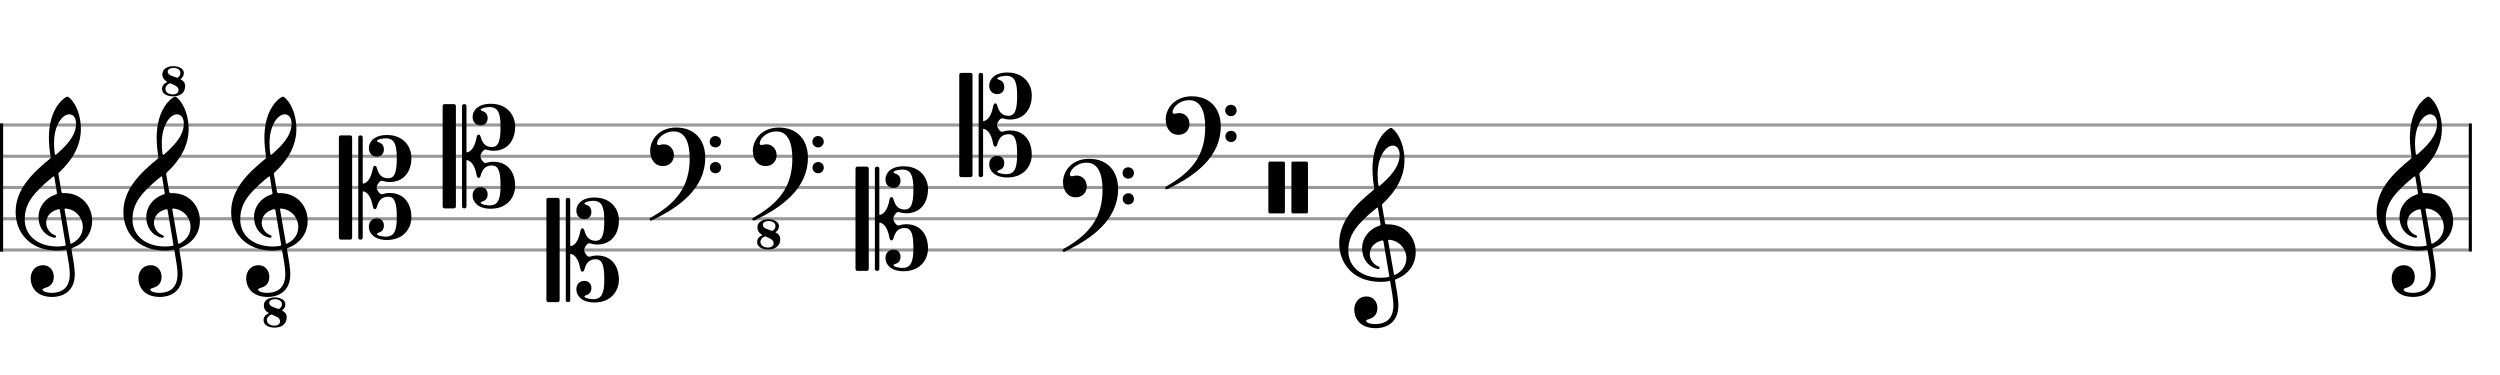 <svg xmlns="http://www.w3.org/2000/svg" stroke-width="0.3" stroke-dasharray="none" fill="black" stroke="black" font-family="Arial, sans-serif" font-size="10pt" font-weight="normal" font-style="normal" width="800" height="120" viewBox="0 0 800 120" style="width: 800px; height: 120px; border: none;"><g class="vf-stave" id="vf-auto5981" stroke-width="1" fill="#999999" stroke="#999999"><path fill="none" d="M0 40L790 40"/><path fill="none" d="M0 50L790 50"/><path fill="none" d="M0 60L790 60"/><path fill="none" d="M0 70L790 70"/><path fill="none" d="M0 80L790 80"/></g><g class="vf-stavebarline" id="vf-auto5982"><rect y="39.5" width="1" height="41" stroke="none"/></g><g class="vf-stavebarline" id="vf-auto5983"><rect x="790" y="39.5" width="1" height="41" stroke="none"/></g><g class="vf-clef" id="vf-auto5984"><path stroke="none" d="M18.711 55.844C18.66 55.413,18.711 55.388,18.939 55.16C22.893 51.485,25.883 46.847,25.883 41.246C25.883 38.078,24.996 34.935,23.501 32.756C22.944 31.945,22.006 30.931,21.6 30.931C21.093 30.931,19.953 31.869,19.243 32.68C16.532 35.67,15.644 40.232,15.644 44.034C15.644 46.138,15.923 48.52,16.177 50.015C16.253 50.446,16.278 50.522,15.847 50.902C10.576 55.236,5 60.457,5 67.832C5 74.168,9.334 80.2,18.28 80.2C19.117 80.2,20.08 80.124,20.815 79.972C21.195 79.896,21.271 79.87,21.347 80.301C21.778 82.76,22.335 85.928,22.335 87.651C22.335 93.049,18.686 93.708,16.532 93.708C14.555 93.708,13.617 93.125,13.617 92.644C13.617 92.39,13.946 92.289,14.783 92.01C15.923 91.681,17.216 90.718,17.216 88.589C17.216 86.587,15.949 84.863,13.718 84.863C11.285 84.863,9.815 86.815,9.815 89.07C9.815 91.427,11.235 95.026,16.76 95.026C19.193 95.026,23.932 93.911,23.932 87.727C23.932 85.623,23.273 82.177,22.893 79.896C22.817 79.465,22.842 79.516,23.349 79.287C27.049 77.818,29.482 74.726,29.482 70.594C29.482 65.931,26.061 61.8,20.688 61.8C19.75 61.8,19.75 61.8,19.623 61.141M22.158 36.583C23.349 36.583,24.337 37.571,24.337 39.573C24.337 43.628,20.865 46.923,18.001 49.432C17.748 49.66,17.596 49.61,17.52 49.128C17.368 48.19,17.292 46.949,17.292 45.783C17.292 40.08,19.928 36.583,22.158 36.583M18.179 61.445C18.28 62.13,18.28 62.104,17.621 62.307C14.428 63.397,12.324 66.286,12.324 69.403C12.324 72.673,14.048 75.004,16.532 75.866C16.836 75.967,17.266 76.069,17.52 76.069C17.799 76.069,17.951 75.891,17.951 75.663C17.951 75.41,17.672 75.308,17.419 75.207C15.873 74.548,14.783 72.977,14.783 71.304C14.783 69.201,16.202 67.655,18.432 67.021C19.015 66.869,19.091 66.92,19.167 67.325L20.992 78.198C21.068 78.603,21.017 78.603,20.485 78.705C19.902 78.806,19.167 78.882,18.432 78.882C12.046 78.882,7.915 75.334,7.915 70.265C7.915 68.111,8.295 65.222,11.311 61.8C13.516 59.367,15.188 57.999,16.886 56.63C17.266 56.326,17.343 56.377,17.419 56.757M20.688 67.249C20.612 66.793,20.663 66.692,21.093 66.742C24.059 66.996,26.492 69.479,26.492 72.673C26.492 74.979,25.098 76.829,23.07 77.868C22.639 78.071,22.563 78.071,22.487 77.64"/></g><g class="vf-clef" id="vf-auto5985"><path stroke="none" d="M53.193 55.844C53.143 55.413,53.193 55.388,53.422 55.16C57.375 51.485,60.366 46.847,60.366 41.246C60.366 38.078,59.479 34.935,57.983 32.756C57.426 31.945,56.488 30.931,56.083 30.931C55.576 30.931,54.435 31.869,53.726 32.68C51.014 35.67,50.127 40.232,50.127 44.034C50.127 46.138,50.406 48.52,50.659 50.015C50.735 50.446,50.76 50.522,50.33 50.902C45.058 55.236,39.482 60.457,39.482 67.832C39.482 74.168,43.816 80.2,52.763 80.2C53.599 80.2,54.562 80.124,55.297 79.972C55.677 79.896,55.753 79.87,55.829 80.301C56.26 82.76,56.818 85.928,56.818 87.651C56.818 93.049,53.168 93.708,51.014 93.708C49.037 93.708,48.099 93.125,48.099 92.644C48.099 92.39,48.429 92.289,49.265 92.01C50.406 91.681,51.698 90.718,51.698 88.589C51.698 86.587,50.431 84.863,48.201 84.863C45.768 84.863,44.298 86.815,44.298 89.07C44.298 91.427,45.717 95.026,51.242 95.026C53.675 95.026,58.414 93.911,58.414 87.727C58.414 85.623,57.755 82.177,57.375 79.896C57.299 79.465,57.324 79.516,57.831 79.287C61.532 77.818,63.965 74.726,63.965 70.594C63.965 65.931,60.543 61.8,55.17 61.8C54.233 61.8,54.233 61.8,54.106 61.141M56.64 36.583C57.831 36.583,58.82 37.571,58.82 39.573C58.82 43.628,55.348 46.923,52.484 49.432C52.23 49.66,52.078 49.61,52.002 49.128C51.85 48.19,51.774 46.949,51.774 45.783C51.774 40.08,54.41 36.583,56.64 36.583M52.661 61.445C52.763 62.13,52.763 62.104,52.104 62.307C48.91 63.397,46.807 66.286,46.807 69.403C46.807 72.673,48.53 75.004,51.014 75.866C51.318 75.967,51.749 76.069,52.002 76.069C52.281 76.069,52.433 75.891,52.433 75.663C52.433 75.41,52.154 75.308,51.901 75.207C50.355 74.548,49.265 72.977,49.265 71.304C49.265 69.201,50.684 67.655,52.915 67.021C53.498 66.869,53.574 66.92,53.65 67.325L55.474 78.198C55.55 78.603,55.5 78.603,54.967 78.705C54.385 78.806,53.65 78.882,52.915 78.882C46.528 78.882,42.397 75.334,42.397 70.265C42.397 68.111,42.777 65.222,45.793 61.8C47.998 59.367,49.671 57.999,51.369 56.63C51.749 56.326,51.825 56.377,51.901 56.757M55.17 67.249C55.094 66.793,55.145 66.692,55.576 66.742C58.541 66.996,60.974 69.479,60.974 72.673C60.974 74.979,59.58 76.829,57.553 77.868C57.122 78.071,57.046 78.071,56.97 77.64"/><path stroke="none" d="M57.716 25.326C58.39 24.898,58.831 24.289,58.831 23.356C58.831 21.451,56.096 21.166,55.591 21.166C53.426 21.166,51.949 22.151,51.949 23.719C51.949 25.015,52.675 25.702,53.569 26.207C52.597 26.674,51.858 27.283,51.858 28.462C51.858 30.082,53.53 30.834,55.383 30.834C57.25 30.834,59.245 30.031,59.245 27.516C59.245 26.389,58.597 25.78,57.716 25.326M56.744 24.898C55.254 24.38,53.66 24.056,53.66 22.89C53.66 22.099,54.735 21.71,55.552 21.71C56.148 21.71,57.729 22.008,57.729 23.317C57.729 24.056,57.366 24.548,56.744 24.898M55.306 30.212C54.061 30.212,52.921 29.577,52.921 28.372C52.921 27.62,53.569 26.933,54.398 26.622C55.759 27.218,57.133 27.607,57.133 28.838C57.133 29.577,56.563 30.212,55.306 30.212"/></g><g class="vf-clef" id="vf-auto5987"><path stroke="none" d="M87.676 55.844C87.625 55.413,87.676 55.388,87.904 55.16C91.857 51.485,94.848 46.847,94.848 41.246C94.848 38.078,93.961 34.935,92.466 32.756C91.908 31.945,90.97 30.931,90.565 30.931C90.058 30.931,88.918 31.869,88.208 32.68C85.496 35.67,84.609 40.232,84.609 44.034C84.609 46.138,84.888 48.52,85.141 50.015C85.217 50.446,85.243 50.522,84.812 50.902C79.54 55.236,73.965 60.457,73.965 67.832C73.965 74.168,78.298 80.2,87.245 80.2C88.081 80.2,89.044 80.124,89.779 79.972C90.159 79.896,90.235 79.87,90.311 80.301C90.742 82.76,91.3 85.928,91.3 87.651C91.3 93.049,87.65 93.708,85.496 93.708C83.519 93.708,82.582 93.125,82.582 92.644C82.582 92.39,82.911 92.289,83.747 92.01C84.888 91.681,86.18 90.718,86.18 88.589C86.18 86.587,84.913 84.863,82.683 84.863C80.25 84.863,78.78 86.815,78.78 89.07C78.78 91.427,80.199 95.026,85.724 95.026C88.157 95.026,92.897 93.911,92.897 87.727C92.897 85.623,92.238 82.177,91.857 79.896C91.781 79.465,91.807 79.516,92.314 79.287C96.014 77.818,98.447 74.726,98.447 70.594C98.447 65.931,95.025 61.8,89.653 61.8C88.715 61.8,88.715 61.8,88.588 61.141M91.122 36.583C92.314 36.583,93.302 37.571,93.302 39.573C93.302 43.628,89.83 46.923,86.966 49.432C86.713 49.66,86.561 49.61,86.485 49.128C86.332 48.19,86.256 46.949,86.256 45.783C86.256 40.08,88.892 36.583,91.122 36.583M87.143 61.445C87.245 62.13,87.245 62.104,86.586 62.307C83.393 63.397,81.289 66.286,81.289 69.403C81.289 72.673,83.012 75.004,85.496 75.866C85.8 75.967,86.231 76.069,86.485 76.069C86.763 76.069,86.915 75.891,86.915 75.663C86.915 75.41,86.637 75.308,86.383 75.207C84.837 74.548,83.747 72.977,83.747 71.304C83.747 69.201,85.167 67.655,87.397 67.021C87.98 66.869,88.056 66.92,88.132 67.325L89.957 78.198C90.033 78.603,89.982 78.603,89.45 78.705C88.867 78.806,88.132 78.882,87.397 78.882C81.01 78.882,76.879 75.334,76.879 70.265C76.879 68.111,77.259 65.222,80.275 61.8C82.48 59.367,84.153 57.999,85.851 56.63C86.231 56.326,86.307 56.377,86.383 56.757M89.653 67.249C89.577 66.793,89.627 66.692,90.058 66.742C93.023 66.996,95.456 69.479,95.456 72.673C95.456 74.979,94.062 76.829,92.035 77.868C91.604 78.071,91.528 78.071,91.452 77.64"/><path stroke="none" d="M90.198 99.326C90.872 98.898,91.313 98.289,91.313 97.356C91.313 95.451,88.578 95.166,88.073 95.166C85.909 95.166,84.431 96.151,84.431 97.719C84.431 99.015,85.157 99.702,86.051 100.207C85.079 100.674,84.34 101.283,84.34 102.462C84.34 104.082,86.012 104.834,87.866 104.834C89.732 104.834,91.728 104.031,91.728 101.516C91.728 100.389,91.08 99.78,90.198 99.326M89.226 98.898C87.736 98.38,86.142 98.056,86.142 96.89C86.142 96.099,87.218 95.71,88.034 95.71C88.63 95.71,90.211 96.008,90.211 97.317C90.211 98.056,89.848 98.548,89.226 98.898M87.788 104.212C86.544 104.212,85.403 103.577,85.403 102.372C85.403 101.62,86.051 100.933,86.881 100.622C88.241 101.218,89.615 101.607,89.615 102.838C89.615 103.577,89.045 104.212,87.788 104.212"/></g><g class="vf-clef" id="vf-auto5989"><path stroke="none" d="M116.073 44.01C116.073 43.549,115.843 43.319,115.382 43.319L115.359 43.319C114.875 43.319,114.645 43.549,114.645 44.01L114.645 75.99C114.645 76.451,114.875 76.681,115.359 76.681L115.382 76.681C115.843 76.681,116.073 76.451,116.073 75.99L116.073 61.452C116.073 61.198,116.234 61.221,116.373 61.267C117.248 61.498,118.631 62.35,119.322 66.106C119.437 66.636,119.621 66.935,119.967 66.935C120.336 66.935,120.497 66.612,120.658 66.036C121.096 64.585,121.856 62.949,124.206 62.949C126.372 62.949,126.971 65.069,126.971 69.423C126.971 73.778,126.188 75.736,123.446 75.736C122.985 75.736,120.612 75.529,120.612 74.838C120.612 74.653,121.165 74.469,121.511 74.331C122.179 74.1,122.847 73.432,122.847 72.165C122.847 70.714,121.879 69.884,120.589 69.884C119.161 69.884,118.032 70.852,118.032 72.603C118.032 74.7,119.852 76.796,123.815 76.796C129.252 76.796,131.648 72.972,131.648 69.516C131.648 64.954,129.114 61.751,124.713 61.751C123.745 61.751,123.1 61.935,122.686 62.051C122.34 62.166,122.017 62.212,121.718 62.028C121.257 61.728,120.52 60.668,120.52 60C120.52 59.332,121.257 58.272,121.718 57.972C122.017 57.788,122.34 57.834,122.686 57.949C123.1 58.065,123.745 58.249,124.713 58.249C129.114 58.249,131.648 55.046,131.648 50.484C131.648 47.028,129.252 43.204,123.815 43.204C119.852 43.204,118.032 45.3,118.032 47.397C118.032 49.148,119.161 50.116,120.589 50.116C121.879 50.116,122.847 49.286,122.847 47.835C122.847 46.568,122.179 45.9,121.511 45.669C121.165 45.531,120.612 45.347,120.612 45.162C120.612 44.471,122.985 44.264,123.446 44.264C126.188 44.264,126.971 46.222,126.971 50.577C126.971 54.931,126.372 57.051,124.206 57.051C121.856 57.051,121.096 55.415,120.658 53.964C120.497 53.388,120.336 53.065,119.967 53.065C119.621 53.065,119.437 53.364,119.322 53.894C118.631 57.65,117.248 58.502,116.373 58.733C116.234 58.779,116.073 58.802,116.073 58.548M109.138 43.319C108.677 43.319,108.447 43.549,108.447 44.01L108.447 75.99C108.447 76.451,108.677 76.681,109.138 76.681L111.995 76.681C112.456 76.681,112.686 76.451,112.686 75.99L112.686 44.01C112.686 43.549,112.456 43.319,111.995 43.319"/></g><g class="vf-clef" id="vf-auto5990"><path stroke="none" d="M149.274 34.01C149.274 33.549,149.044 33.319,148.583 33.319L148.56 33.319C148.076 33.319,147.846 33.549,147.846 34.01L147.846 65.99C147.846 66.451,148.076 66.681,148.56 66.681L148.583 66.681C149.044 66.681,149.274 66.451,149.274 65.99L149.274 51.452C149.274 51.198,149.436 51.221,149.574 51.267C150.449 51.498,151.832 52.35,152.523 56.106C152.638 56.636,152.823 56.935,153.168 56.935C153.537 56.935,153.698 56.612,153.859 56.036C154.297 54.585,155.057 52.949,157.408 52.949C159.573 52.949,160.172 55.069,160.172 59.423C160.172 63.778,159.389 65.736,156.647 65.736C156.186 65.736,153.813 65.529,153.813 64.838C153.813 64.653,154.366 64.469,154.712 64.331C155.38 64.1,156.048 63.432,156.048 62.165C156.048 60.714,155.081 59.884,153.79 59.884C152.362 59.884,151.233 60.852,151.233 62.603C151.233 64.7,153.053 66.796,157.016 66.796C162.453 66.796,164.849 62.972,164.849 59.516C164.849 54.954,162.315 51.751,157.914 51.751C156.947 51.751,156.302 51.935,155.887 52.051C155.541 52.166,155.219 52.212,154.919 52.028C154.458 51.728,153.721 50.668,153.721 50C153.721 49.332,154.458 48.272,154.919 47.972C155.219 47.788,155.541 47.834,155.887 47.949C156.302 48.065,156.947 48.249,157.914 48.249C162.315 48.249,164.849 45.046,164.849 40.484C164.849 37.028,162.453 33.204,157.016 33.204C153.053 33.204,151.233 35.3,151.233 37.397C151.233 39.148,152.362 40.116,153.79 40.116C155.081 40.116,156.048 39.286,156.048 37.835C156.048 36.568,155.38 35.9,154.712 35.669C154.366 35.531,153.813 35.347,153.813 35.162C153.813 34.471,156.186 34.264,156.647 34.264C159.389 34.264,160.172 36.222,160.172 40.577C160.172 44.931,159.573 47.051,157.408 47.051C155.057 47.051,154.297 45.415,153.859 43.964C153.698 43.388,153.537 43.065,153.168 43.065C152.823 43.065,152.638 43.364,152.523 43.894C151.832 47.65,150.449 48.502,149.574 48.733C149.436 48.779,149.274 48.802,149.274 48.548M142.339 33.319C141.879 33.319,141.648 33.549,141.648 34.01L141.648 65.99C141.648 66.451,141.879 66.681,142.339 66.681L145.196 66.681C145.657 66.681,145.888 66.451,145.888 65.99L145.888 34.01C145.888 33.549,145.657 33.319,145.196 33.319"/></g><g class="vf-clef" id="vf-auto5991"><path stroke="none" d="M182.476 64.01C182.476 63.549,182.245 63.319,181.785 63.319L181.761 63.319C181.278 63.319,181.047 63.549,181.047 64.01L181.047 95.99C181.047 96.451,181.278 96.681,181.761 96.681L181.785 96.681C182.245 96.681,182.476 96.451,182.476 95.99L182.476 81.452C182.476 81.198,182.637 81.221,182.775 81.267C183.651 81.498,185.033 82.35,185.724 86.106C185.84 86.636,186.024 86.935,186.369 86.935C186.738 86.935,186.899 86.612,187.061 86.036C187.498 84.585,188.259 82.949,190.609 82.949C192.775 82.949,193.374 85.069,193.374 89.423C193.374 93.778,192.59 95.736,189.849 95.736C189.388 95.736,187.015 95.529,187.015 94.838C187.015 94.653,187.568 94.469,187.913 94.331C188.581 94.1,189.249 93.432,189.249 92.165C189.249 90.714,188.282 89.884,186.992 89.884C185.563 89.884,184.434 90.852,184.434 92.603C184.434 94.7,186.254 96.796,190.217 96.796C195.655 96.796,198.051 92.972,198.051 89.516C198.051 84.954,195.516 81.751,191.116 81.751C190.148 81.751,189.503 81.935,189.088 82.051C188.743 82.166,188.42 82.212,188.121 82.028C187.66 81.728,186.922 80.668,186.922 80C186.922 79.332,187.66 78.272,188.121 77.972C188.42 77.788,188.743 77.834,189.088 77.949C189.503 78.065,190.148 78.249,191.116 78.249C195.516 78.249,198.051 75.046,198.051 70.484C198.051 67.028,195.655 63.204,190.217 63.204C186.254 63.204,184.434 65.3,184.434 67.397C184.434 69.148,185.563 70.116,186.992 70.116C188.282 70.116,189.249 69.286,189.249 67.835C189.249 66.568,188.581 65.9,187.913 65.669C187.568 65.531,187.015 65.347,187.015 65.162C187.015 64.471,189.388 64.264,189.849 64.264C192.59 64.264,193.374 66.222,193.374 70.577C193.374 74.931,192.775 77.051,190.609 77.051C188.259 77.051,187.498 75.415,187.061 73.964C186.899 73.388,186.738 73.065,186.369 73.065C186.024 73.065,185.84 73.364,185.724 73.894C185.033 77.65,183.651 78.502,182.775 78.733C182.637 78.779,182.476 78.802,182.476 78.548M175.541 63.319C175.08 63.319,174.849 63.549,174.849 64.01L174.849 95.99C174.849 96.451,175.08 96.681,175.541 96.681L178.398 96.681C178.858 96.681,179.089 96.451,179.089 95.99L179.089 64.01C179.089 63.549,178.858 63.319,178.398 63.319"/></g><g class="vf-clef" id="vf-auto5992"><path stroke="none" d="M216.414 40.814C210.631 40.814,208.051 45.03,208.051 48.21C208.051 50.859,209.433 53.14,212.129 53.14C214.225 53.14,215.654 51.689,215.654 49.638C215.654 47.519,214.087 46.182,212.474 46.182C211.576 46.182,211.23 46.413,210.816 46.413C210.378 46.413,210.263 46.159,210.263 45.814C210.263 44.5,212.267 42.058,215.654 42.058C219.156 42.058,220.7 45.514,220.7 50.721C220.7 59.983,216.115 65.167,208.373 69.568C208.074 69.729,207.889 69.913,207.889 70.167C207.889 70.374,208.028 70.559,208.327 70.559C208.489 70.559,208.673 70.512,208.88 70.397C217.036 66.411,225.676 60.513,225.676 50.422C225.676 44.662,222.151 40.814,216.414 40.814M228.925 43.533C227.888 43.533,227.105 44.316,227.105 45.353C227.105 46.39,227.888 47.173,228.925 47.173C229.939 47.173,230.745 46.39,230.745 45.353C230.745 44.316,229.939 43.533,228.925 43.533M228.948 51.85C227.934 51.85,227.151 52.61,227.151 53.647C227.151 54.684,227.934 55.444,228.948 55.444C229.985 55.444,230.745 54.684,230.745 53.647C230.745 52.61,229.985 51.85,228.948 51.85"/></g><g class="vf-clef" id="vf-auto5993"><path stroke="none" d="M249.27 40.814C243.487 40.814,240.906 45.03,240.906 48.21C240.906 50.859,242.289 53.14,244.985 53.14C247.081 53.14,248.51 51.689,248.51 49.638C248.51 47.519,246.943 46.182,245.33 46.182C244.432 46.182,244.086 46.413,243.671 46.413C243.233 46.413,243.118 46.159,243.118 45.814C243.118 44.5,245.123 42.058,248.51 42.058C252.012 42.058,253.555 45.514,253.555 50.721C253.555 59.983,248.97 65.167,241.229 69.568C240.929 69.729,240.745 69.913,240.745 70.167C240.745 70.374,240.883 70.559,241.183 70.559C241.344 70.559,241.529 70.512,241.736 70.397C249.892 66.411,258.532 60.513,258.532 50.422C258.532 44.662,255.007 40.814,249.27 40.814M261.781 43.533C260.744 43.533,259.961 44.316,259.961 45.353C259.961 46.39,260.744 47.173,261.781 47.173C262.794 47.173,263.601 46.39,263.601 45.353C263.601 44.316,262.794 43.533,261.781 43.533M261.804 51.85C260.79 51.85,260.007 52.61,260.007 53.647C260.007 54.684,260.79 55.444,261.804 55.444C262.841 55.444,263.601 54.684,263.601 53.647C263.601 52.61,262.841 51.85,261.804 51.85"/><path stroke="none" d="M248.14 74.326C248.814 73.898,249.255 73.289,249.255 72.356C249.255 70.451,246.52 70.166,246.015 70.166C243.85 70.166,242.373 71.151,242.373 72.719C242.373 74.015,243.099 74.702,243.993 75.207C243.021 75.674,242.282 76.283,242.282 77.462C242.282 79.082,243.954 79.834,245.807 79.834C247.674 79.834,249.669 79.031,249.669 76.516C249.669 75.389,249.021 74.78,248.14 74.326M247.168 73.898C245.678 73.38,244.084 73.056,244.084 71.89C244.084 71.099,245.159 70.71,245.976 70.71C246.572 70.71,248.153 71.008,248.153 72.317C248.153 73.056,247.79 73.548,247.168 73.898M245.73 79.212C244.485 79.212,243.345 78.577,243.345 77.372C243.345 76.62,243.993 75.933,244.822 75.622C246.183 76.218,247.557 76.607,247.557 77.838C247.557 78.577,246.987 79.212,245.73 79.212"/></g><g class="vf-clef" id="vf-auto5995"><path stroke="none" d="M281.388 54.01C281.388 53.549,281.158 53.319,280.697 53.319L280.674 53.319C280.19 53.319,279.96 53.549,279.96 54.01L279.96 85.99C279.96 86.451,280.19 86.681,280.674 86.681L280.697 86.681C281.158 86.681,281.388 86.451,281.388 85.99L281.388 71.452C281.388 71.198,281.55 71.221,281.688 71.267C282.563 71.498,283.946 72.35,284.637 76.106C284.752 76.636,284.937 76.935,285.282 76.935C285.651 76.935,285.812 76.612,285.973 76.036C286.411 74.585,287.171 72.949,289.521 72.949C291.687 72.949,292.286 75.069,292.286 79.423C292.286 83.778,291.503 85.736,288.761 85.736C288.3 85.736,285.927 85.529,285.927 84.838C285.927 84.653,286.48 84.469,286.826 84.331C287.494 84.1,288.162 83.432,288.162 82.165C288.162 80.714,287.194 79.884,285.904 79.884C284.476 79.884,283.347 80.852,283.347 82.603C283.347 84.7,285.167 86.796,289.13 86.796C294.567 86.796,296.963 82.972,296.963 79.516C296.963 74.954,294.429 71.751,290.028 71.751C289.061 71.751,288.416 71.935,288.001 72.051C287.655 72.166,287.333 72.212,287.033 72.028C286.572 71.728,285.835 70.668,285.835 70C285.835 69.332,286.572 68.272,287.033 67.972C287.333 67.788,287.655 67.834,288.001 67.949C288.416 68.065,289.061 68.249,290.028 68.249C294.429 68.249,296.963 65.046,296.963 60.484C296.963 57.028,294.567 53.204,289.13 53.204C285.167 53.204,283.347 55.3,283.347 57.397C283.347 59.148,284.476 60.116,285.904 60.116C287.194 60.116,288.162 59.286,288.162 57.835C288.162 56.568,287.494 55.9,286.826 55.669C286.48 55.531,285.927 55.347,285.927 55.162C285.927 54.471,288.3 54.264,288.761 54.264C291.503 54.264,292.286 56.222,292.286 60.577C292.286 64.931,291.687 67.051,289.521 67.051C287.171 67.051,286.411 65.415,285.973 63.964C285.812 63.388,285.651 63.065,285.282 63.065C284.937 63.065,284.752 63.364,284.637 63.894C283.946 67.65,282.563 68.502,281.688 68.733C281.55 68.779,281.388 68.802,281.388 68.548M274.453 53.319C273.993 53.319,273.762 53.549,273.762 54.01L273.762 85.99C273.762 86.451,273.993 86.681,274.453 86.681L277.31 86.681C277.771 86.681,278.001 86.451,278.001 85.99L278.001 54.01C278.001 53.549,277.771 53.319,277.31 53.319"/></g><g class="vf-clef" id="vf-auto5996"><path stroke="none" d="M314.59 24.01C314.59 23.549,314.359 23.319,313.898 23.319L313.875 23.319C313.392 23.319,313.161 23.549,313.161 24.01L313.161 55.99C313.161 56.451,313.392 56.681,313.875 56.681L313.898 56.681C314.359 56.681,314.59 56.451,314.59 55.99L314.59 41.452C314.59 41.198,314.751 41.221,314.889 41.267C315.765 41.498,317.147 42.35,317.838 46.106C317.953 46.636,318.138 46.935,318.483 46.935C318.852 46.935,319.013 46.612,319.175 46.036C319.612 44.585,320.373 42.949,322.723 42.949C324.889 42.949,325.488 45.069,325.488 49.423C325.488 53.778,324.704 55.736,321.962 55.736C321.502 55.736,319.129 55.529,319.129 54.838C319.129 54.653,319.681 54.469,320.027 54.331C320.695 54.1,321.363 53.432,321.363 52.165C321.363 50.714,320.396 49.884,319.105 49.884C317.677 49.884,316.548 50.852,316.548 52.603C316.548 54.7,318.368 56.796,322.331 56.796C327.769 56.796,330.165 52.972,330.165 49.516C330.165 44.954,327.63 41.751,323.23 41.751C322.262 41.751,321.617 41.935,321.202 42.051C320.857 42.166,320.534 42.212,320.234 42.028C319.774 41.728,319.036 40.668,319.036 40C319.036 39.332,319.774 38.272,320.234 37.972C320.534 37.788,320.857 37.834,321.202 37.949C321.617 38.065,322.262 38.249,323.23 38.249C327.63 38.249,330.165 35.046,330.165 30.484C330.165 27.028,327.769 23.204,322.331 23.204C318.368 23.204,316.548 25.3,316.548 27.397C316.548 29.148,317.677 30.116,319.105 30.116C320.396 30.116,321.363 29.286,321.363 27.835C321.363 26.568,320.695 25.9,320.027 25.669C319.681 25.531,319.129 25.347,319.129 25.162C319.129 24.471,321.502 24.264,321.962 24.264C324.704 24.264,325.488 26.222,325.488 30.577C325.488 34.931,324.889 37.051,322.723 37.051C320.373 37.051,319.612 35.415,319.175 33.964C319.013 33.388,318.852 33.065,318.483 33.065C318.138 33.065,317.953 33.364,317.838 33.894C317.147 37.65,315.765 38.502,314.889 38.733C314.751 38.779,314.59 38.802,314.59 38.548M307.655 23.319C307.194 23.319,306.963 23.549,306.963 24.01L306.963 55.99C306.963 56.451,307.194 56.681,307.655 56.681L310.512 56.681C310.972 56.681,311.203 56.451,311.203 55.99L311.203 24.01C311.203 23.549,310.972 23.319,310.512 23.319"/></g><g class="vf-clef" id="vf-auto5997"><path stroke="none" d="M348.528 50.814C342.745 50.814,340.165 55.03,340.165 58.21C340.165 60.859,341.547 63.14,344.243 63.14C346.339 63.14,347.768 61.689,347.768 59.638C347.768 57.519,346.201 56.182,344.588 56.182C343.69 56.182,343.344 56.413,342.929 56.413C342.492 56.413,342.377 56.159,342.377 55.814C342.377 54.5,344.381 52.058,347.768 52.058C351.27 52.058,352.814 55.514,352.814 60.721C352.814 69.983,348.229 75.167,340.487 79.568C340.188 79.729,340.003 79.913,340.003 80.167C340.003 80.374,340.142 80.559,340.441 80.559C340.602 80.559,340.787 80.512,340.994 80.397C349.15 76.411,357.79 70.513,357.79 60.422C357.79 54.662,354.265 50.814,348.528 50.814M361.039 53.533C360.002 53.533,359.219 54.316,359.219 55.353C359.219 56.39,360.002 57.173,361.039 57.173C362.053 57.173,362.859 56.39,362.859 55.353C362.859 54.316,362.053 53.533,361.039 53.533M361.062 61.85C360.048 61.85,359.265 62.61,359.265 63.647C359.265 64.684,360.048 65.444,361.062 65.444C362.099 65.444,362.859 64.684,362.859 63.647C362.859 62.61,362.099 61.85,361.062 61.85"/></g><g class="vf-clef" id="vf-auto5998"><path stroke="none" d="M381.384 30.814C375.601 30.814,373.02 35.03,373.02 38.21C373.02 40.859,374.403 43.14,377.098 43.14C379.195 43.14,380.624 41.689,380.624 39.638C380.624 37.519,379.057 36.182,377.444 36.182C376.545 36.182,376.2 36.413,375.785 36.413C375.347 36.413,375.232 36.159,375.232 35.814C375.232 34.5,377.237 32.058,380.624 32.058C384.126 32.058,385.669 35.514,385.669 40.721C385.669 49.983,381.084 55.167,373.343 59.568C373.043 59.729,372.859 59.913,372.859 60.167C372.859 60.374,372.997 60.559,373.297 60.559C373.458 60.559,373.642 60.512,373.85 60.397C382.006 56.411,390.646 50.513,390.646 40.422C390.646 34.662,387.121 30.814,381.384 30.814M393.895 33.533C392.858 33.533,392.074 34.316,392.074 35.353C392.074 36.39,392.858 37.173,393.895 37.173C394.908 37.173,395.715 36.39,395.715 35.353C395.715 34.316,394.908 33.533,393.895 33.533M393.918 41.85C392.904 41.85,392.121 42.61,392.121 43.647C392.121 44.684,392.904 45.444,393.918 45.444C394.954 45.444,395.715 44.684,395.715 43.647C395.715 42.61,394.954 41.85,393.918 41.85"/></g><g class="vf-clef" id="vf-auto5999"><path stroke="none" d="M411.175 67.788L411.175 52.212C411.175 51.936,410.991 51.706,410.714 51.706L406.337 51.706C406.083 51.706,405.876 51.936,405.876 52.212L405.876 67.788C405.876 68.064,406.083 68.294,406.337 68.294L410.714 68.294C410.991 68.294,411.175 68.064,411.175 67.788M418.548 52.212C418.548 51.936,418.341 51.706,418.087 51.706L413.71 51.706C413.433 51.706,413.249 51.936,413.249 52.212L413.249 67.788C413.249 68.064,413.433 68.294,413.71 68.294L418.087 68.294C418.341 68.294,418.548 68.064,418.548 67.788"/></g><g class="vf-clef" id="vf-auto6000"><path stroke="none" d="M442.259 65.844C442.208 65.413,442.259 65.388,442.487 65.16C446.441 61.485,449.431 56.847,449.431 51.246C449.431 48.078,448.544 44.935,447.049 42.756C446.492 41.945,445.554 40.931,445.148 40.931C444.641 40.931,443.501 41.869,442.791 42.68C440.08 45.67,439.193 50.232,439.193 54.034C439.193 56.138,439.471 58.52,439.725 60.015C439.801 60.446,439.826 60.522,439.395 60.902C434.124 65.236,428.548 70.457,428.548 77.832C428.548 84.168,432.882 90.2,441.828 90.2C442.665 90.2,443.628 90.124,444.363 89.972C444.743 89.896,444.819 89.87,444.895 90.301C445.326 92.76,445.883 95.928,445.883 97.651C445.883 103.049,442.234 103.708,440.08 103.708C438.103 103.708,437.165 103.125,437.165 102.644C437.165 102.39,437.494 102.289,438.331 102.01C439.471 101.681,440.764 100.718,440.764 98.589C440.764 96.587,439.497 94.863,437.266 94.863C434.833 94.863,433.363 96.815,433.363 99.07C433.363 101.427,434.783 105.026,440.308 105.026C442.741 105.026,447.48 103.911,447.48 97.727C447.48 95.623,446.821 92.177,446.441 89.896C446.365 89.465,446.39 89.516,446.897 89.287C450.597 87.818,453.03 84.726,453.03 80.594C453.03 75.931,449.609 71.8,444.236 71.8C443.298 71.8,443.298 71.8,443.172 71.141M445.706 46.583C446.897 46.583,447.886 47.571,447.886 49.573C447.886 53.628,444.413 56.923,441.55 59.432C441.296 59.66,441.144 59.61,441.068 59.128C440.916 58.19,440.84 56.949,440.84 55.783C440.84 50.08,443.476 46.583,445.706 46.583M441.727 71.445C441.828 72.13,441.828 72.104,441.169 72.307C437.976 73.397,435.872 76.286,435.872 79.403C435.872 82.673,437.596 85.004,440.08 85.866C440.384 85.967,440.815 86.069,441.068 86.069C441.347 86.069,441.499 85.891,441.499 85.663C441.499 85.41,441.22 85.308,440.967 85.207C439.421 84.548,438.331 82.977,438.331 81.304C438.331 79.201,439.75 77.655,441.98 77.021C442.563 76.869,442.639 76.92,442.715 77.325L444.54 88.198C444.616 88.603,444.565 88.603,444.033 88.705C443.45 88.806,442.715 88.882,441.98 88.882C435.594 88.882,431.463 85.334,431.463 80.265C431.463 78.111,431.843 75.222,434.859 71.8C437.064 69.367,438.736 67.999,440.434 66.63C440.815 66.326,440.891 66.377,440.967 66.757M444.236 77.249C444.16 76.793,444.211 76.692,444.641 76.742C447.607 76.996,450.04 79.479,450.04 82.673C450.04 84.979,448.646 86.829,446.618 87.868C446.187 88.071,446.111 88.071,446.035 87.64"/></g><g class="vf-clef" id="vf-auto6001"><path stroke="none" d="M774.229 55.844C774.178 55.413,774.229 55.388,774.457 55.16C778.411 51.485,781.401 46.847,781.401 41.246C781.401 38.078,780.514 34.935,779.019 32.756C778.461 31.945,777.524 30.931,777.118 30.931C776.611 30.931,775.471 31.869,774.761 32.68C772.049 35.67,771.162 40.232,771.162 44.034C771.162 46.138,771.441 48.52,771.694 50.015C771.77 50.446,771.796 50.522,771.365 50.902C766.093 55.236,760.518 60.457,760.518 67.832C760.518 74.168,764.852 80.2,773.798 80.2C774.634 80.2,775.597 80.124,776.332 79.972C776.713 79.896,776.789 79.87,776.865 80.301C777.295 82.76,777.853 85.928,777.853 87.651C777.853 93.049,774.203 93.708,772.049 93.708C770.072 93.708,769.135 93.125,769.135 92.644C769.135 92.39,769.464 92.289,770.3 92.01C771.441 91.681,772.734 90.718,772.734 88.589C772.734 86.587,771.466 84.863,769.236 84.863C766.803 84.863,765.333 86.815,765.333 89.07C765.333 91.427,766.752 95.026,772.277 95.026C774.71 95.026,779.45 93.911,779.45 87.727C779.45 85.623,778.791 82.177,778.411 79.896C778.335 79.465,778.36 79.516,778.867 79.287C782.567 77.818,785 74.726,785 70.594C785 65.931,781.579 61.8,776.206 61.8C775.268 61.8,775.268 61.8,775.141 61.141M777.676 36.583C778.867 36.583,779.855 37.571,779.855 39.573C779.855 43.628,776.383 46.923,773.519 49.432C773.266 49.66,773.114 49.61,773.038 49.128C772.886 48.19,772.81 46.949,772.81 45.783C772.81 40.08,775.445 36.583,777.676 36.583M773.697 61.445C773.798 62.13,773.798 62.104,773.139 62.307C769.946 63.397,767.842 66.286,767.842 69.403C767.842 72.673,769.566 75.004,772.049 75.866C772.353 75.967,772.784 76.069,773.038 76.069C773.316 76.069,773.468 75.891,773.468 75.663C773.468 75.41,773.19 75.308,772.936 75.207C771.39 74.548,770.3 72.977,770.3 71.304C770.3 69.201,771.72 67.655,773.95 67.021C774.533 66.869,774.609 66.92,774.685 67.325L776.51 78.198C776.586 78.603,776.535 78.603,776.003 78.705C775.42 78.806,774.685 78.882,773.95 78.882C767.563 78.882,763.432 75.334,763.432 70.265C763.432 68.111,763.812 65.222,766.828 61.8C769.033 59.367,770.706 57.999,772.404 56.63C772.784 56.326,772.86 56.377,772.936 56.757M776.206 67.249C776.13 66.793,776.18 66.692,776.611 66.742C779.576 66.996,782.009 69.479,782.009 72.673C782.009 74.979,780.615 76.829,778.588 77.868C778.157 78.071,778.081 78.071,778.005 77.64"/></g></svg>